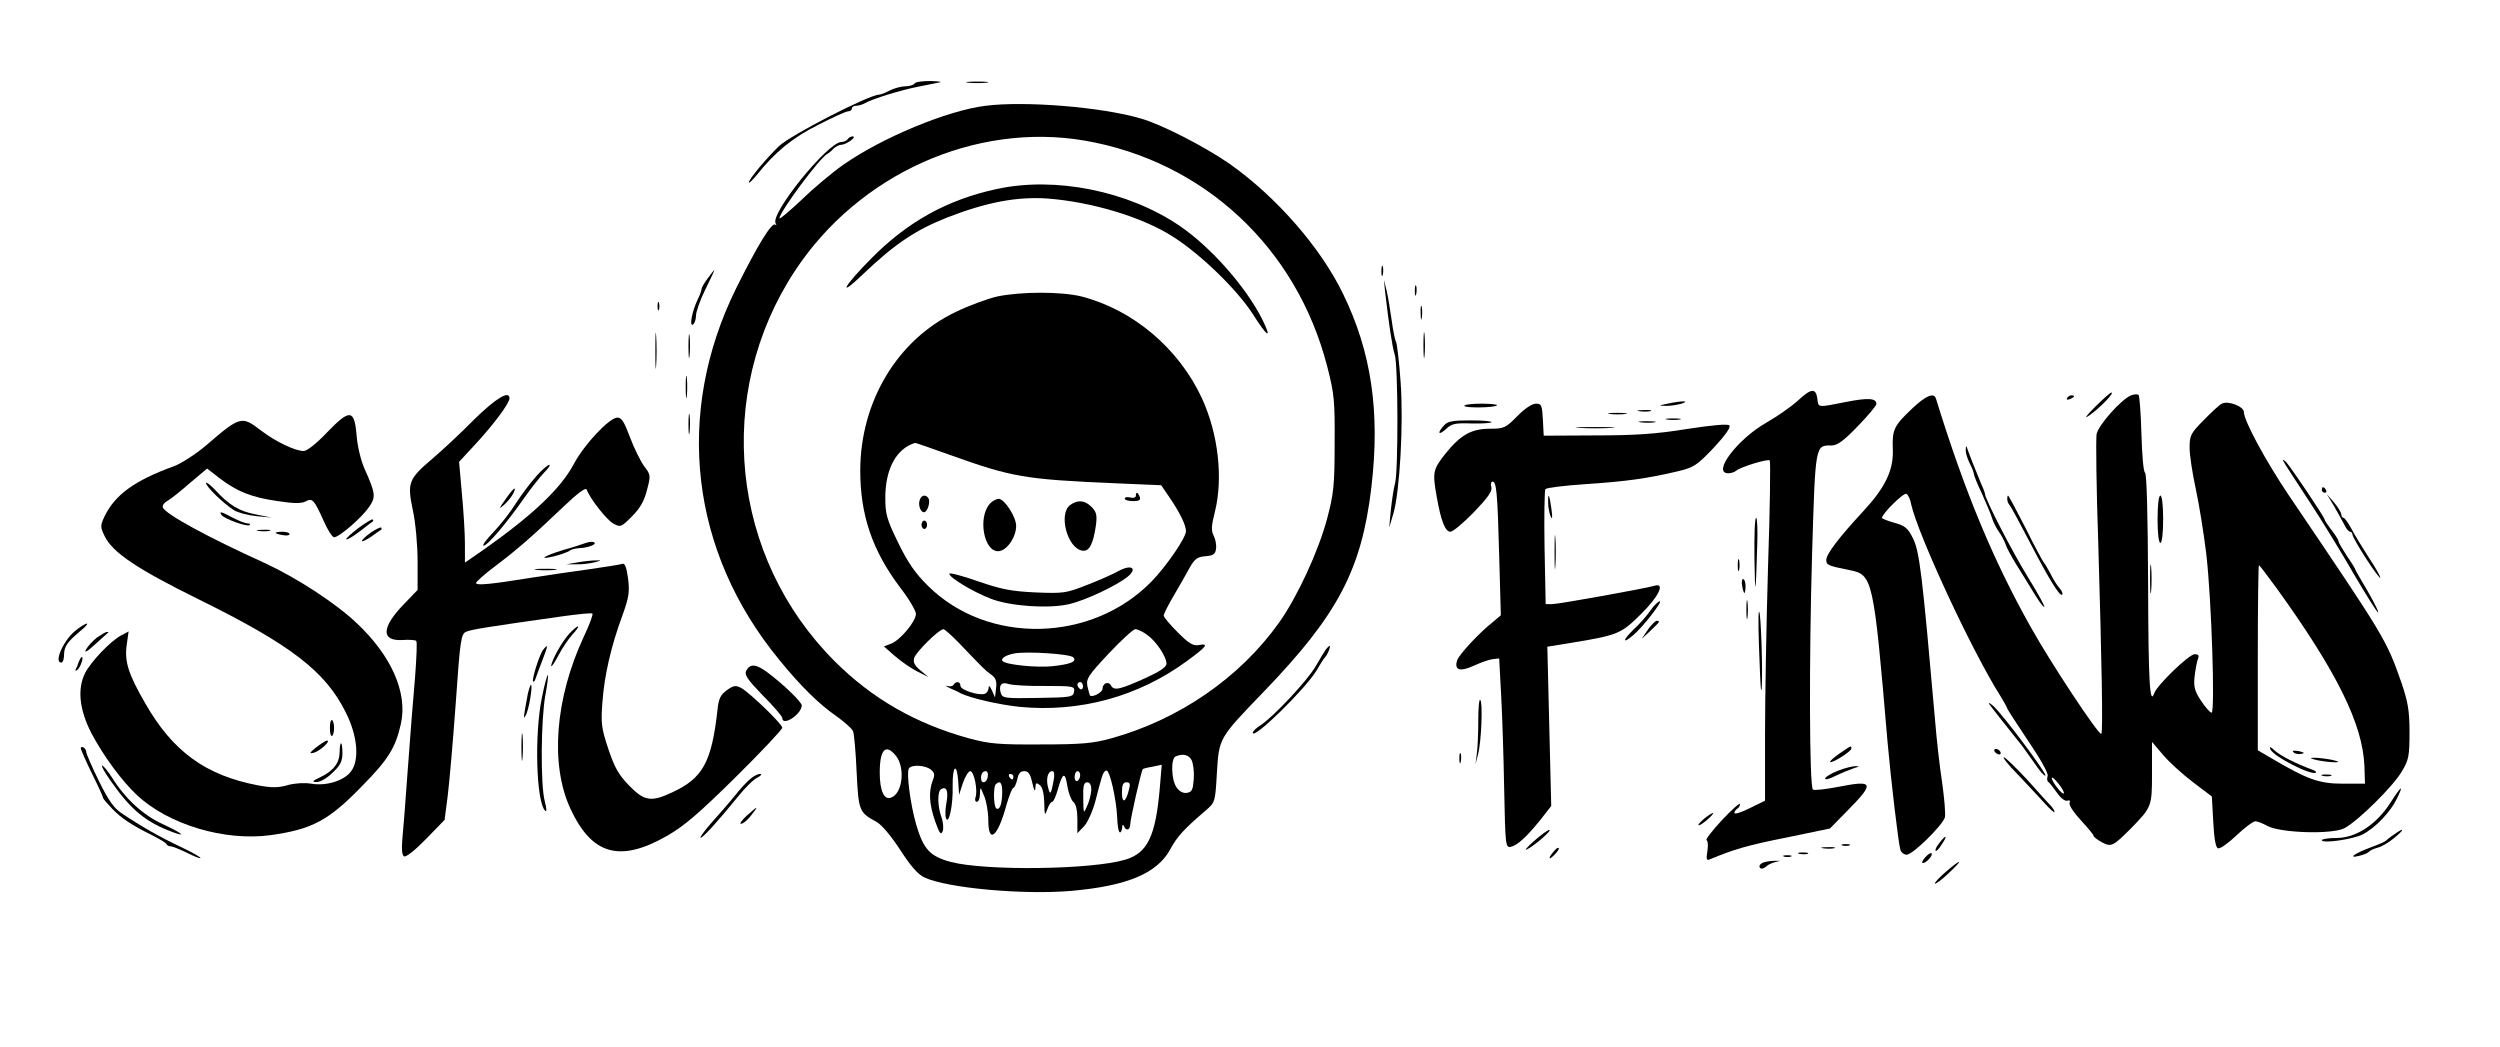 <?xml version="1.0" standalone="no"?>
<!DOCTYPE svg PUBLIC "-//W3C//DTD SVG 20010904//EN"
 "http://www.w3.org/TR/2001/REC-SVG-20010904/DTD/svg10.dtd">
<svg version="1.0" xmlns="http://www.w3.org/2000/svg"
 width="898pt" height="376pt" viewBox="0 0 898 376"
 preserveAspectRatio="xMidYMid meet">

<g transform="translate(0,376) scale(0.1,-0.1)"
fill="#000000" stroke="none">
<path d="M3285 3460 c-3 -5 -18 -10 -33 -10 -15 0 -40 -7 -56 -15 -15 -8 -33
-15 -38 -15 -36 0 -318 -145 -360 -185 -45 -43 -108 -119 -108 -130 0 -5 12 7
28 26 65 82 128 134 220 180 52 27 101 49 108 49 8 0 14 5 14 10 0 6 7 10 15
10 8 0 23 4 33 10 26 15 130 47 192 59 30 6 64 13 75 15 11 2 -3 4 -32 5 -28
0 -55 -3 -58 -9z"/>
<path d="M3478 3463 c17 -2 47 -2 65 0 17 2 3 4 -33 4 -36 0 -50 -2 -32 -4z"/>
<path d="M3540 3380 c-138 -17 -373 -115 -511 -212 -40 -28 -107 -84 -150
-126 -44 -41 -79 -71 -79 -66 0 23 148 222 173 232 4 2 14 10 21 18 8 8 21 14
28 14 17 0 58 29 41 30 -6 0 -15 -4 -18 -10 -3 -5 -14 -10 -23 -10 -49 -1
-256 -257 -236 -292 4 -7 3 -9 -1 -5 -12 11 -64 -74 -141 -229 -222 -450 -165
-945 155 -1334 77 -95 144 -160 202 -200 31 -22 59 -47 63 -56 4 -10 10 -76
13 -148 7 -140 9 -144 71 -178 19 -10 52 -50 85 -100 38 -59 64 -89 88 -100
81 -38 355 -63 528 -48 201 18 308 63 355 150 24 45 50 73 126 138 35 30 35
31 41 135 8 127 6 124 168 292 266 276 352 438 387 735 32 271 0 486 -102 695
-81 167 -239 347 -405 465 -89 62 -244 142 -320 164 -142 42 -419 64 -559 46z
m356 -125 c428 -74 761 -384 871 -810 26 -101 28 -124 27 -280 0 -151 -4 -181
-27 -268 -31 -117 -108 -283 -173 -374 -141 -198 -360 -348 -602 -415 -64 -18
-106 -22 -252 -22 -153 -1 -186 2 -260 22 -189 52 -347 142 -481 276 -375 374
-435 961 -143 1404 229 347 647 534 1040 467z m-677 -2211 c33 -43 23 -134
-18 -149 -25 -10 -41 24 -41 90 0 84 22 106 59 59z m1061 -14 c6 -12 10 -42 8
-68 -3 -39 -6 -47 -25 -50 -13 -2 -27 5 -37 20 -19 27 -21 104 -3 111 26 11
47 6 57 -13z m-937 -34 c14 -11 16 -19 7 -40 -15 -41 -12 -85 9 -146 15 -43
21 -51 27 -36 4 10 2 33 -4 50 -15 40 -15 93 -2 101 20 12 27 -5 20 -47 -5
-23 -5 -49 -2 -57 10 -26 26 47 24 117 -1 72 15 85 20 15 l3 -48 14 43 c8 23
20 42 26 42 14 0 28 -70 19 -94 -3 -9 -1 -16 5 -16 6 0 11 12 11 28 1 27 1 27
15 -7 8 -18 15 -58 15 -87 0 -88 34 -61 65 54 10 34 21 62 25 62 4 0 10 14 14
30 4 21 11 30 25 30 15 0 22 -10 29 -42 6 -27 10 -34 11 -19 1 20 3 21 16 11
10 -8 15 -31 16 -64 1 -46 2 -48 11 -23 5 15 13 27 18 27 4 0 13 20 20 45 17
61 26 64 34 11 4 -25 14 -50 21 -56 10 -8 15 -31 15 -63 l0 -50 23 24 c13 13
31 53 41 89 9 36 20 76 24 89 4 14 11 24 17 23 12 -1 35 -103 38 -169 1 -29 5
-53 10 -53 4 0 7 8 8 18 0 10 3 12 6 5 8 -20 23 -15 23 7 0 17 39 190 45 197
1 2 16 6 35 9 l33 7 -7 -84 c-15 -173 -44 -233 -124 -257 -120 -36 -502 -41
-627 -8 -75 20 -98 46 -124 134 -21 73 -36 187 -26 202 9 14 57 12 78 -4z
m205 -26 c-3 -22 -23 -28 -24 -7 -1 17 6 27 17 27 6 0 9 -9 7 -20z m236 -17
c-9 -48 -12 -51 -20 -19 -7 30 0 56 16 56 7 0 9 -13 4 -37z m96 23 c0 -8 -4
-18 -10 -21 -5 -3 -10 3 -10 14 0 12 5 21 10 21 6 0 10 -6 10 -14z m-240 -6
c0 -5 -2 -10 -4 -10 -3 0 -8 5 -11 10 -3 6 -1 10 4 10 6 0 11 -4 11 -10z m-40
-54 c0 -42 -9 -68 -21 -60 -10 6 -12 77 -2 87 15 15 23 5 23 -27z m320 7 c-1
-16 -7 -41 -15 -58 -13 -30 -13 -29 -14 28 -1 44 2 57 14 57 10 0 15 -10 15
-27z m135 0 c-11 -46 -25 -51 -25 -10 0 27 4 37 16 37 13 0 15 -6 9 -27z"/>
<path d="M3580 3081 c-177 -38 -321 -118 -451 -250 -100 -101 -123 -146 -28
-55 112 107 188 158 302 203 142 55 249 75 358 68 161 -12 343 -67 452 -137
101 -64 231 -191 287 -278 53 -84 71 -94 34 -19 -59 117 -184 259 -297 336
-184 125 -446 178 -657 132z"/>
<path d="M3582 2695 c-35 -8 -103 -33 -150 -56 -209 -100 -341 -321 -342 -568
0 -161 43 -288 143 -421 32 -41 57 -84 57 -95 0 -27 -56 -94 -89 -107 l-26
-10 40 -35 c22 -19 58 -44 80 -55 l40 -20 -29 24 c-21 18 -27 29 -22 45 7 22
89 103 105 103 4 0 30 -23 57 -51 88 -92 93 -97 114 -112 16 -11 21 -23 18
-48 l-4 -34 -11 25 c-8 17 -12 20 -12 8 -1 -9 -7 -18 -13 -20 -22 -8 -88 14
-88 28 0 16 -16 19 -25 4 -3 -5 -13 -7 -23 -4 -9 2 -6 0 8 -7 14 -6 32 -14 40
-19 37 -18 137 -41 212 -49 217 -21 428 37 602 165 71 52 80 64 42 57 -20 -4
-36 6 -75 45 -28 28 -51 55 -51 61 0 5 16 38 37 73 20 34 46 80 57 100 17 30
27 38 56 40 28 2 36 8 38 27 2 13 -2 34 -8 46 -10 18 -9 36 4 87 30 121 12
279 -46 406 -83 180 -247 319 -433 367 -72 18 -217 18 -303 0z m-170 -569
c223 -80 268 -88 596 -102 l163 -7 28 -41 c39 -57 61 -102 61 -124 0 -23 -68
-123 -123 -180 -215 -221 -589 -229 -803 -17 -46 45 -73 84 -108 156 -41 84
-46 103 -46 161 0 104 40 177 107 197 1 1 58 -19 125 -43z m708 -646 c33 -23
70 -79 70 -104 0 -12 -24 -28 -72 -50 -95 -43 -116 -48 -127 -29 -9 18 -31 9
-31 -12 0 -12 -37 -32 -45 -23 -1 1 -5 17 -9 33 -5 27 2 38 77 118 45 48 88
87 95 87 8 0 27 -9 42 -20z m-265 -81 c15 -15 -9 -25 -75 -32 -53 -6 -166 5
-178 18 -10 9 12 23 43 28 46 8 198 -2 210 -14z m-102 -103 c103 0 108 -1 105
-20 -3 -20 -10 -21 -130 -23 -118 -2 -127 -1 -133 17 -9 29 3 42 28 33 12 -4
71 -8 130 -7z m137 -2 c0 -8 -4 -12 -10 -9 -5 3 -10 10 -10 16 0 5 5 9 10 9 6
0 10 -7 10 -16z"/>
<path d="M4080 1979 c0 -6 -9 -9 -20 -6 -11 3 -20 1 -20 -4 0 -5 13 -9 30 -9
22 0 28 4 24 15 -7 18 -14 20 -14 4z"/>
<path d="M3304 1965 c-7 -18 2 -45 15 -45 12 0 24 37 16 50 -9 15 -25 12 -31
-5z"/>
<path d="M3556 1951 c-44 -48 -23 -171 29 -171 30 0 65 49 65 91 0 31 -39 93
-61 97 -8 1 -23 -6 -33 -17z"/>
<path d="M3844 1946 c-43 -32 -10 -156 44 -164 25 -4 39 24 49 94 4 34 1 46
-16 63 -24 24 -49 27 -77 7z"/>
<path d="M3310 1875 c0 -8 5 -15 10 -15 6 0 10 7 10 15 0 8 -4 15 -10 15 -5 0
-10 -7 -10 -15z"/>
<path d="M4020 1710 c-19 -11 -71 -34 -115 -51 -76 -30 -85 -31 -185 -27 -87
4 -123 11 -207 40 -57 20 -103 32 -103 27 0 -14 87 -66 150 -90 70 -27 208
-36 281 -19 59 14 169 66 209 98 37 30 15 46 -30 22z"/>
<path d="M4962 2785 c0 -16 2 -22 5 -12 2 9 2 23 0 30 -3 6 -5 -1 -5 -18z"/>
<path d="M2542 2760 c-12 -16 -22 -33 -22 -38 0 -5 -6 -22 -14 -38 -20 -42
-31 -98 -17 -90 6 4 11 19 11 32 0 14 15 57 34 95 19 38 33 69 32 69 -1 0 -12
-13 -24 -30z"/>
<path d="M4975 2715 c13 -114 26 -203 35 -229 12 -36 13 -420 1 -462 -5 -17
-11 -60 -15 -95 l-6 -64 15 50 c23 79 37 323 26 473 -5 72 -13 137 -16 143 -4
6 -11 41 -16 78 -5 36 -13 84 -18 106 l-10 40 4 -40z"/>
<path d="M5082 2715 c0 -16 2 -22 5 -12 2 9 2 23 0 30 -3 6 -5 -1 -5 -18z"/>
<path d="M2362 2660 c0 -14 2 -19 5 -12 2 6 2 18 0 25 -3 6 -5 1 -5 -13z"/>
<path d="M5103 2635 c0 -22 2 -30 4 -17 2 12 2 30 0 40 -3 9 -5 -1 -4 -23z"/>
<path d="M2354 2500 c0 -58 1 -81 3 -52 2 28 2 76 0 105 -2 28 -3 5 -3 -53z"/>
<path d="M5113 2520 c0 -41 2 -58 4 -37 2 20 2 54 0 75 -2 20 -4 3 -4 -38z"/>
<path d="M2473 2515 c0 -38 2 -53 4 -32 2 20 2 52 0 70 -2 17 -4 1 -4 -38z"/>
<path d="M2463 2370 c0 -36 2 -50 4 -32 2 17 2 47 0 65 -2 17 -4 3 -4 -33z"/>
<path d="M6458 2321 c-24 -22 -75 -57 -113 -79 -104 -59 -197 -182 -137 -182
10 0 22 4 28 9 14 13 114 44 121 37 3 -3 1 -171 -6 -373 -6 -202 -11 -476 -11
-608 l0 -241 -55 -27 c-30 -15 -55 -23 -55 -17 0 5 5 12 10 15 6 3 10 11 10
17 0 6 -29 -20 -65 -58 -35 -38 -60 -70 -55 -72 5 -2 6 -19 3 -39 -5 -29 -3
-35 8 -30 86 36 137 51 273 78 l159 33 59 60 c103 104 100 115 -27 90 -47 -9
-89 -14 -93 -10 -13 13 -14 471 -3 846 12 398 11 390 71 390 20 0 44 18 93 69
37 38 67 74 67 80 0 21 -30 23 -110 7 -102 -20 -98 -21 -102 11 -5 40 -22 39
-70 -6z"/>
<path d="M7525 2298 c-34 -34 -40 -44 -20 -30 36 25 92 82 79 82 -5 -1 -31
-24 -59 -52z"/>
<path d="M7655 2340 c-35 -14 -117 -106 -124 -139 -3 -17 -1 -195 6 -394 13
-440 17 -676 11 -683 -8 -8 -184 258 -255 386 -134 239 -236 484 -339 818 -7
23 -35 12 -85 -35 -66 -62 -73 -77 -70 -147 3 -74 -27 -137 -105 -221 -88 -95
-134 -155 -134 -176 0 -19 6 -21 84 -37 83 -16 86 -29 136 -617 13 -144 39
-363 46 -387 3 -10 13 -18 23 -18 22 0 129 106 137 134 3 12 -2 69 -10 126 -9
58 -20 157 -25 220 -47 534 -56 612 -81 659 -17 34 -28 43 -65 53 -25 7 -45
15 -45 18 1 15 78 92 88 86 6 -3 14 -20 17 -38 25 -110 218 -527 321 -689 13
-21 24 -41 24 -44 0 -2 34 -55 75 -116 46 -68 74 -118 70 -127 -3 -9 -2 -18 3
-21 4 -3 18 -21 31 -39 13 -19 29 -31 37 -28 8 3 11 0 8 -8 -3 -8 15 -35 40
-62 25 -27 46 -52 46 -56 0 -4 14 -15 31 -24 33 -17 39 -14 104 51 74 76 75
78 75 198 l0 112 41 -48 c23 -27 72 -71 108 -98 l66 -50 5 -91 c3 -60 9 -93
17 -95 7 -3 37 18 66 46 30 28 60 51 68 51 8 0 28 -8 44 -17 47 -25 231 -31
276 -8 48 25 176 151 207 205 24 40 27 55 27 140 0 78 -6 109 -28 175 -56 159
-56 159 -405 675 -83 123 -162 269 -162 300 0 20 -57 42 -79 30 -9 -4 -38 -31
-66 -60 -46 -46 -50 -55 -50 -98 0 -26 10 -92 22 -147 12 -55 29 -161 38 -235
19 -164 32 -570 19 -570 -5 0 -22 19 -38 43 -23 35 -27 50 -23 87 3 25 8 53
12 63 5 13 2 17 -12 17 -20 0 -135 -111 -145 -140 -16 -46 -21 39 -22 392 -1
249 -5 396 -11 400 -6 4 -11 67 -13 140 -2 73 -7 136 -10 139 -4 4 -16 3 -27
-1z m522 -692 c217 -301 310 -489 316 -640 l2 -63 -80 0 c-85 0 -128 16 -252
89 l-53 31 0 332 c0 183 2 333 4 333 2 0 30 -37 63 -82z m-764 -738 c-5 -6
-42 41 -43 55 0 6 11 -3 24 -20 13 -16 22 -32 19 -35z"/>
<path d="M8155 1069 c10 -26 150 -97 164 -84 2 3 -5 8 -15 11 -55 20 -112 49
-132 67 -16 15 -21 17 -17 6z"/>
<path d="M8238 1058 c6 -6 18 -8 28 -6 14 3 12 5 -9 10 -19 3 -25 2 -19 -4z"/>
<path d="M8325 1029 c22 -4 51 -8 65 -7 16 0 11 3 -15 9 -22 4 -51 8 -65 7
-16 0 -11 -3 15 -9z"/>
<path d="M8343 973 c9 -2 23 -2 30 0 6 3 -1 5 -18 5 -16 0 -22 -2 -12 -5z"/>
<path d="M1703 2253 c-48 -49 -115 -111 -148 -139 -88 -75 -93 -87 -72 -187
10 -46 17 -127 17 -184 l0 -102 -50 -52 c-80 -83 -82 -132 -5 -128 24 2 47 0
50 -3 4 -3 1 -61 -4 -129 -6 -68 -18 -216 -26 -329 -8 -113 -17 -228 -20 -257
-3 -33 -1 -54 6 -59 7 -4 39 21 79 62 l67 69 11 85 c6 47 19 197 29 334 16
231 19 249 38 257 19 8 75 17 344 55 57 8 106 13 109 10 3 -3 -11 -41 -31 -83
-103 -221 -122 -459 -48 -618 77 -166 177 -194 346 -98 63 36 115 81 248 212
92 91 167 171 167 177 0 13 -117 126 -148 143 -19 10 -27 9 -51 -8 -23 -17
-30 -30 -34 -73 -21 -185 -52 -243 -162 -294 -76 -36 -101 -32 -156 25 -37 38
-52 65 -74 131 -25 75 -27 92 -21 169 7 96 31 200 72 311 23 64 26 83 20 132
-5 37 -11 55 -19 53 -7 -3 -61 -11 -122 -20 -60 -8 -153 -22 -205 -30 -148
-24 -200 -29 -200 -19 1 5 31 32 67 59 76 57 134 107 247 215 48 46 80 70 83
62 12 -33 71 -108 95 -122 27 -15 29 -14 68 25 29 29 44 55 54 95 14 52 13 55
-10 85 -13 18 -36 64 -51 104 -20 54 -30 71 -45 71 -29 0 -120 -97 -157 -167
-47 -88 -146 -182 -323 -307 l-68 -47 0 68 c0 37 -5 119 -11 181 l-10 113 62
67 c66 72 119 144 119 161 0 30 -47 2 -127 -76z"/>
<path d="M7425 2330 c-3 -6 1 -7 9 -4 18 7 21 14 7 14 -6 0 -13 -4 -16 -10z"/>
<path d="M5990 2310 c-34 -7 -34 -7 -5 -8 17 0 41 4 55 8 33 11 0 11 -50 0z"/>
<path d="M5260 2302 c0 -8 109 -7 117 2 4 3 -21 6 -55 6 -34 0 -62 -3 -62 -8z"/>
<path d="M5450 2265 c-42 -42 -47 -45 -98 -45 -67 0 -106 -22 -162 -92 -43
-55 -45 -65 -29 -154 15 -85 30 -124 49 -124 9 0 47 32 84 70 50 52 67 76 63
90 -3 11 -1 20 4 20 14 0 18 -35 24 -263 l6 -217 -27 -23 c-51 -40 -123 -118
-130 -139 -11 -35 10 -42 58 -20 24 11 54 22 68 24 l25 3 7 -130 c4 -71 9
-224 11 -340 4 -200 5 -210 23 -207 24 5 56 34 107 97 l39 50 -7 286 -7 286
98 16 c157 26 169 32 240 103 63 62 86 112 47 100 -34 -10 -345 -66 -368 -66
l-23 0 -4 203 c-2 111 0 206 3 210 4 5 69 13 145 18 148 10 218 20 326 45 63
15 72 21 134 86 41 44 62 74 56 80 -6 6 -62 1 -153 -13 -110 -18 -188 -23
-329 -23 l-185 -1 -3 58 c-3 52 -5 57 -25 57 -14 0 -41 -18 -67 -45z"/>
<path d="M2473 2235 c0 -33 2 -45 4 -27 2 18 2 45 0 60 -2 15 -4 0 -4 -33z"/>
<path d="M5888 2283 c12 -2 30 -2 40 0 9 3 -1 5 -23 4 -22 0 -30 -2 -17 -4z"/>
<path d="M5783 2273 c15 -2 39 -2 55 0 15 2 2 4 -28 4 -30 0 -43 -2 -27 -4z"/>
<path d="M1174 2206 c-36 -38 -71 -66 -83 -66 -31 0 -102 34 -154 74 -69 53
-74 52 -198 -55 -37 -31 -88 -64 -115 -74 -141 -51 -212 -103 -249 -181 -15
-32 -15 -37 1 -70 28 -58 115 -117 334 -225 333 -164 459 -260 532 -408 43
-85 50 -173 18 -213 -26 -33 -88 -52 -142 -43 -23 4 -59 2 -84 -5 -34 -10 -58
-10 -107 -1 -189 36 -307 122 -406 296 -60 104 -74 148 -66 208 l7 49 -28 -15
c-37 -20 -107 -93 -128 -134 -29 -57 -21 -132 22 -216 42 -80 110 -173 164
-223 113 -106 314 -166 479 -144 150 21 209 52 330 177 94 95 120 138 139 223
25 111 -34 245 -159 362 -76 72 -216 163 -331 216 -205 93 -355 175 -365 199
-2 7 4 17 15 23 10 5 47 34 81 64 l63 53 45 -35 c63 -48 116 -69 209 -82 57
-9 85 -9 100 -1 24 13 30 7 65 -71 14 -32 31 -58 37 -58 18 0 100 71 125 108
26 37 24 49 -15 137 -13 28 -26 81 -29 120 -8 96 -24 97 -107 11z"/>
<path d="M5988 2253 c12 -2 32 -2 45 0 12 2 2 4 -23 4 -25 0 -35 -2 -22 -4z"/>
<path d="M5187 2232 c-26 -28 -20 -38 7 -13 20 19 33 22 90 20 36 -1 69 1 73
4 3 4 -30 7 -74 7 -65 0 -83 -3 -96 -18z"/>
<path d="M5893 2243 c15 -2 37 -2 50 0 12 2 0 4 -28 4 -27 0 -38 -2 -22 -4z"/>
<path d="M5673 2223 c31 -2 83 -2 115 0 31 2 5 3 -58 3 -63 0 -89 -1 -57 -3z"/>
<path d="M7061 2145 c-1 -11 6 -33 14 -49 8 -15 15 -33 15 -38 0 -5 13 -38 29
-71 15 -34 32 -73 36 -87 4 -14 15 -36 25 -50 10 -14 20 -34 24 -45 3 -11 21
-44 38 -72 18 -29 47 -75 63 -102 17 -28 33 -51 38 -51 4 0 -22 47 -57 104
-56 90 -156 284 -156 302 0 3 -6 20 -14 37 -16 38 -43 106 -50 127 -3 10 -5 9
-5 -5z"/>
<path d="M8201 2105 c2 -6 43 -68 90 -140 47 -71 121 -192 164 -267 44 -75 83
-137 87 -138 4 0 -13 34 -37 76 -25 42 -45 77 -45 79 0 2 -13 24 -30 48 -16
25 -30 48 -30 53 0 4 -11 22 -25 40 -14 18 -25 35 -25 38 0 8 -122 189 -138
206 -8 8 -13 10 -11 5z"/>
<path d="M1926 2049 c-20 -22 -53 -66 -73 -97 -19 -31 -56 -78 -81 -104 -26
-27 -41 -48 -35 -48 14 0 82 80 145 170 25 36 58 77 73 93 15 15 23 27 18 27
-6 0 -27 -18 -47 -41z"/>
<path d="M740 2025 c0 -13 64 -75 101 -98 15 -9 51 -18 80 -21 l54 -5 -55 11
c-60 11 -98 34 -147 88 -18 19 -33 30 -33 25z"/>
<path d="M1816 1967 c-24 -34 -26 -38 -7 -22 23 20 45 54 39 60 -2 2 -16 -15
-32 -38z"/>
<path d="M8340 2000 c0 -5 5 -10 11 -10 5 0 7 5 4 10 -3 6 -8 10 -11 10 -2 0
-4 -4 -4 -10z"/>
<path d="M5561 1954 c0 -16 4 -38 9 -49 6 -13 7 -5 3 25 -7 53 -13 66 -12 24z"/>
<path d="M7210 1967 c0 -7 4 -17 9 -22 5 -6 35 -62 68 -125 71 -137 112 -204
120 -196 4 3 -1 14 -9 23 -9 10 -24 34 -33 53 -10 19 -21 37 -24 40 -3 3 -33
58 -65 123 -33 64 -61 117 -63 117 -2 0 -3 -6 -3 -13z"/>
<path d="M7750 1895 c0 -50 4 -85 10 -85 6 0 10 35 10 85 0 50 -4 85 -10 85
-6 0 -10 -35 -10 -85z"/>
<path d="M8385 1940 c14 -25 31 -55 37 -67 6 -13 15 -23 20 -23 4 0 8 -5 8
-10 0 -6 22 -45 50 -88 27 -42 50 -72 50 -67 0 6 -19 39 -43 75 -23 36 -51 82
-62 103 -11 20 -23 37 -27 37 -5 0 -8 6 -8 13 -1 6 -12 26 -26 42 l-26 30 27
-45z"/>
<path d="M795 1911 c8 -14 94 -45 102 -37 3 3 0 6 -8 6 -8 0 -31 9 -52 20 -41
22 -51 25 -42 11z"/>
<path d="M1287 1863 c-26 -20 -46 -38 -43 -40 3 -3 24 10 48 28 24 19 45 35
47 36 2 2 2 5 0 7 -2 3 -26 -12 -52 -31z"/>
<path d="M6302 1753 c2 -149 5 -131 10 50 2 53 0 97 -4 97 -5 0 -7 -66 -6
-147z"/>
<path d="M1332 1847 c-17 -12 -32 -26 -32 -30 0 -4 15 3 33 15 17 13 34 24 36
25 2 2 2 5 0 8 -3 2 -19 -6 -37 -18z"/>
<path d="M5584 1775 c0 -55 1 -76 3 -47 2 29 2 74 0 100 -2 26 -3 2 -3 -53z"/>
<path d="M928 1853 c12 -2 30 -2 40 0 9 3 -1 5 -23 4 -22 0 -30 -2 -17 -4z"/>
<path d="M990 1846 c0 -2 11 -6 25 -8 14 -3 25 -1 25 3 0 5 -11 9 -25 9 -14 0
-25 -2 -25 -4z"/>
<path d="M2105 1810 c-11 -4 -47 -16 -80 -25 -72 -22 -96 -38 -34 -23 24 6 48
15 54 19 5 5 20 9 35 10 32 1 66 14 54 21 -5 3 -18 2 -29 -2z"/>
<path d="M6242 1730 c0 -19 2 -27 5 -17 2 9 2 25 0 35 -3 9 -5 1 -5 -18z"/>
<path d="M7723 1680 c0 -47 2 -66 4 -42 2 23 2 61 0 85 -2 23 -4 4 -4 -43z"/>
<path d="M2075 1740 l-40 -7 35 0 c19 -1 49 3 65 7 27 7 27 8 5 7 -14 0 -43
-3 -65 -7z"/>
<path d="M1928 1713 c17 -2 47 -2 65 0 17 2 3 4 -33 4 -36 0 -50 -2 -32 -4z"/>
<path d="M6258 1655 c2 -14 6 -25 8 -25 2 0 4 11 4 25 0 14 -4 25 -9 25 -4 0
-6 -11 -3 -25z"/>
<path d="M6273 1570 c0 -30 2 -43 4 -27 2 15 2 39 0 55 -2 15 -4 2 -4 -28z"/>
<path d="M5929 1568 c-12 -18 -40 -50 -62 -70 -39 -38 -40 -53 -1 -20 33 27
107 122 96 122 -6 0 -21 -15 -33 -32z"/>
<path d="M6318 1445 c3 -88 6 -162 8 -164 7 -8 2 224 -5 274 -5 28 -6 -20 -3
-110z"/>
<path d="M5919 1498 l-22 -33 31 29 c34 32 37 36 23 36 -5 0 -20 -15 -32 -32z"/>
<path d="M269 1493 c-42 -35 -76 -113 -49 -113 6 0 10 12 10 28 1 31 11 45 58
85 19 15 29 27 24 27 -6 0 -25 -12 -43 -27z"/>
<path d="M2045 1484 c-26 -28 -65 -98 -65 -116 0 -6 12 11 26 38 14 27 37 61
52 77 14 15 22 27 18 27 -4 0 -18 -12 -31 -26z"/>
<path d="M347 1469 c-15 -12 -32 -31 -38 -42 -8 -14 4 -8 32 18 24 22 46 41
48 43 2 1 0 2 -5 2 -5 0 -21 -10 -37 -21z"/>
<path d="M1951 1426 c-13 -16 -42 -108 -36 -114 3 -3 7 4 10 14 4 10 14 40 25
67 19 50 20 56 1 33z"/>
<path d="M4763 1428 c-5 -7 -22 -35 -37 -61 -29 -51 -153 -183 -198 -212 -16
-10 -28 -22 -28 -27 0 -28 190 158 230 225 13 23 27 44 30 47 8 6 21 40 16 40
-2 0 -8 -6 -13 -12z"/>
<path d="M283 1383 c-3 -10 -8 -22 -11 -27 -3 -5 0 -6 5 -3 11 7 25 47 17 47
-3 0 -7 -8 -11 -17z"/>
<path d="M2681 1352 c-8 -16 2 -31 59 -90 39 -39 70 -75 70 -81 0 -32 69 13
70 45 0 12 -64 74 -121 117 -42 32 -64 34 -78 9z"/>
<path d="M1947 1257 c-28 -133 -21 -377 11 -409 6 -6 6 7 -1 33 -16 58 -14
296 2 382 7 38 11 70 9 72 -2 3 -12 -33 -21 -78z"/>
<path d="M1896 1268 c-17 -92 -17 -93 -8 -78 11 16 27 110 19 110 -2 0 -7 -15
-11 -32z"/>
<path d="M5310 1174 c0 -43 -2 -97 -5 -119 l-5 -40 9 35 c12 44 18 187 8 196
-4 4 -7 -28 -7 -72z"/>
<path d="M7146 1230 c9 -13 70 -90 118 -150 6 -9 27 -37 45 -63 18 -27 35 -46
38 -43 7 6 -157 225 -188 251 -13 11 -19 13 -13 5z"/>
<path d="M1185 1145 c0 -18 3 -31 8 -28 4 2 7 15 7 28 0 13 -3 26 -7 28 -5 3
-8 -10 -8 -28z"/>
<path d="M1873 1075 c0 -44 2 -61 4 -37 2 23 2 59 0 80 -2 20 -4 1 -4 -43z"/>
<path d="M1135 1075 c-24 -20 -26 -23 -8 -19 22 6 64 44 47 44 -5 -1 -22 -12
-39 -25z"/>
<path d="M1220 1058 c-1 -39 -22 -67 -70 -90 -28 -13 -31 -17 -13 -17 12 -1
38 14 57 33 28 26 36 41 36 70 0 20 -2 36 -5 36 -3 0 -5 -15 -5 -32z"/>
<path d="M290 1073 c0 -5 18 -46 40 -91 22 -44 40 -84 40 -87 0 -4 15 -21 33
-40 33 -34 68 -58 147 -97 25 -13 47 -26 48 -30 2 -5 9 -8 15 -8 7 0 33 -11
60 -24 26 -13 47 -21 47 -18 0 4 -33 22 -73 41 -72 34 -139 72 -209 119 -28
18 -48 46 -83 117 -25 51 -45 97 -45 103 0 6 -4 14 -10 17 -5 3 -10 2 -10 -2z"/>
<path d="M6607 1053 c-20 -14 -36 -28 -33 -30 6 -6 76 38 76 48 0 12 1 12 -43
-18z"/>
<path d="M7165 1060 c3 -5 11 -10 16 -10 6 0 7 5 4 10 -3 6 -11 10 -16 10 -6
0 -7 -4 -4 -10z"/>
<path d="M5242 1035 c0 -16 2 -22 5 -12 2 9 2 23 0 30 -3 6 -5 -1 -5 -18z"/>
<path d="M7248 978 c33 -35 76 -81 96 -103 20 -22 36 -36 36 -32 0 5 -6 14
-12 21 -7 7 -46 50 -86 95 -41 44 -79 81 -84 81 -6 0 16 -28 50 -62z"/>
<path d="M399 953 c73 -104 126 -147 224 -183 50 -18 28 -1 -39 30 -70 32
-134 91 -181 166 -15 24 -32 44 -36 44 -5 0 10 -26 32 -57z"/>
<path d="M6603 992 c-23 -9 -44 -21 -47 -28 -2 -6 14 -3 37 9 23 11 53 23 67
28 20 6 21 7 5 7 -11 0 -39 -7 -62 -16z"/>
<path d="M2695 962 c-12 -9 -37 -37 -57 -62 -20 -25 -57 -67 -82 -95 -24 -27
-42 -52 -40 -54 5 -5 63 59 136 149 24 30 55 61 69 67 13 7 17 13 9 13 -8 0
-24 -8 -35 -18z"/>
<path d="M8586 876 c-50 -78 -124 -126 -193 -126 -29 0 -53 -4 -53 -8 0 -13
113 3 147 21 46 24 99 80 122 127 27 55 18 50 -23 -14z"/>
<path d="M2682 830 c-18 -17 -27 -30 -20 -29 7 0 23 13 36 30 29 37 26 36 -16
-1z"/>
<path d="M6121 819 c-13 -11 -22 -21 -20 -23 2 -3 17 7 32 20 15 13 24 24 20
24 -4 -1 -19 -10 -32 -21z"/>
<path d="M5510 739 c-25 -22 -36 -36 -25 -30 28 14 92 70 80 70 -5 0 -30 -18
-55 -40z"/>
<path d="M8600 763 c-14 -9 -27 -20 -30 -23 -3 -3 -27 -14 -55 -24 -59 -22
-84 -41 -40 -30 17 4 32 11 35 15 3 4 16 10 30 14 14 3 41 19 60 35 39 32 38
40 0 13z"/>
<path d="M6967 733 c-11 -13 -17 -26 -14 -29 2 -3 12 7 21 22 23 33 17 39 -7
7z"/>
<path d="M6618 723 c6 -2 18 -2 25 0 6 3 1 5 -13 5 -14 0 -19 -2 -12 -5z"/>
<path d="M5585 706 c-23 -25 -26 -40 -4 -19 12 12 21 24 18 27 -2 2 -9 -1 -14
-8z"/>
<path d="M6548 713 c12 -2 30 -2 40 0 9 3 -1 5 -23 4 -22 0 -30 -2 -17 -4z"/>
<path d="M6463 693 c9 -2 23 -2 30 0 6 3 -1 5 -18 5 -16 0 -22 -2 -12 -5z"/>
<path d="M6915 680 c-10 -11 -13 -20 -8 -20 13 0 38 29 31 35 -3 3 -13 -4 -23
-15z"/>
<path d="M6408 683 c6 -2 18 -2 25 0 6 3 1 5 -13 5 -14 0 -19 -2 -12 -5z"/>
<path d="M6338 663 c-10 -2 -18 -9 -18 -14 0 -12 13 -12 26 0 5 5 18 11 29 14
l20 5 -20 0 c-11 0 -28 -2 -37 -5z"/>
<path d="M6990 629 c-24 -21 -42 -40 -40 -43 3 -2 25 14 48 36 56 52 50 57 -8
7z"/>
</g>
</svg>
